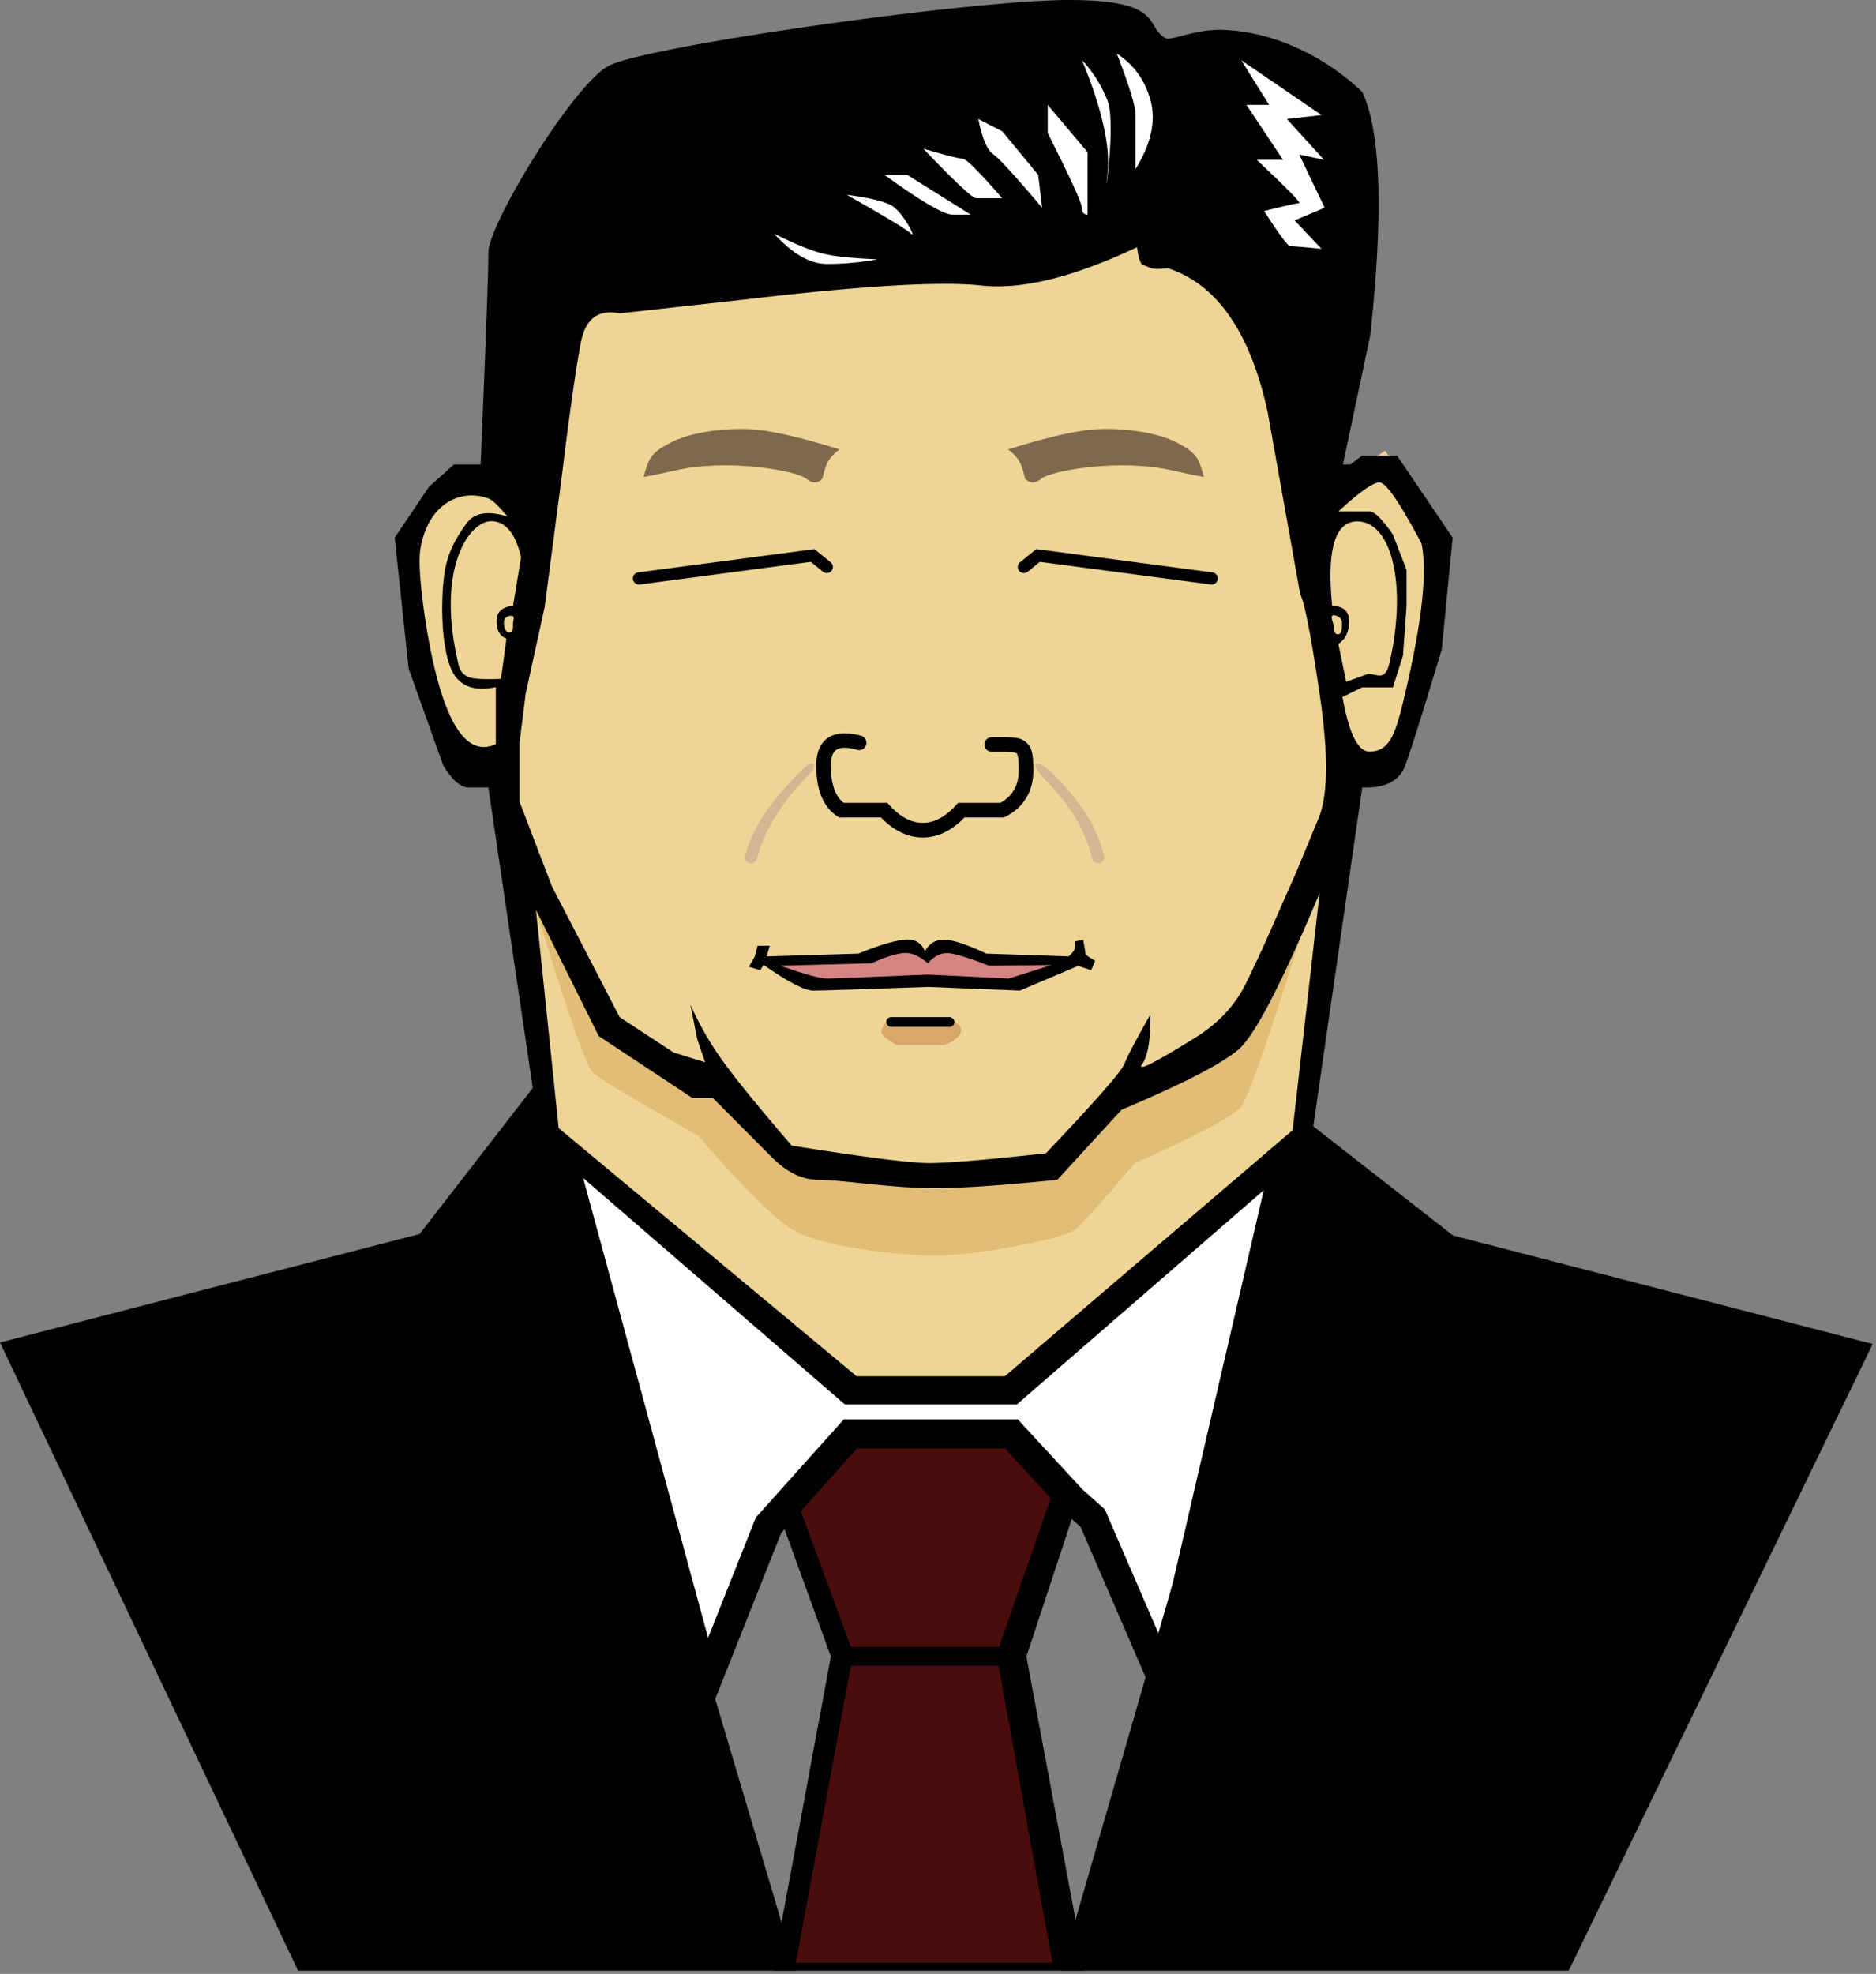 <svg width="385" height="405" xmlns="http://www.w3.org/2000/svg"><rect width="100%" height="100%" fill="#808080" stroke="none"/><g fill="none" fill-rule="evenodd"><path fill="#000" d="M157.262 303.443l13.249 36.443h40.127l12.044-36.443-12.044-15.362H170.51z"/><path fill="#4B0C0C" d="M161.89 303.443l12.735 34.436h30.41l12.668-36.412-9.114-9.864H172.56z"/><path fill="#000" d="M170.51 339.886l-11.957 64.448h64.129l-12.044-64.448z"/><path fill="#4B0C0C" d="M174.623 341.782l-11.297 60.91h52.655l-11.04-60.91z"/><path stroke="#000" stroke-width="6" fill="#FFF" d="M114.207 233l60.306 52.168h33.047l56.79-49.286-25.386 109.622-14.72-34.032-4.244-3.774-12.44-13.477h-33.047l-16.805 18.739-12.924 32.544z"/><path d="M268.113 230l30.1 23.498 86.113 22.26-62.389 128.576H217.704L268.113 230zm-158.6-7l53.813 181.334H61.171L0 275.447l86.113-22.26 23.4-30.187z" fill="#000"/><g transform="translate(81)"><path d="M30.653 228.964l-7.401-68.855-8.289-4.797-9.017-16.443L2 110.464 14.963 97.95h11.811l15.739-44.827 34.586 3.515L112 53.122c12.512 2.068 20.13 2.068 22.856 0 2.725-2.068 11.796-5.442 27.211-10.122l12.502 10.122s5.948 11.82 8.56 15.703c1.743 2.589 2.614 8.64 2.614 18.157l5.947 13.64 3.563-2.673 8.021-5.484 11.877 18-3.109 28.404-5.518 14.307-3.25 2.136h-8.021l-1.06 15.481-5.247 47.204-4.04 13.347-59.695 51.028H94.79l-64.137-53.408z" fill="#EED595"/><path d="M28.99 186.669c6.432 21.083 10.384 32.265 11.856 33.546 1.471 1.28 8.603 5.542 21.396 12.785 9.347 10.751 15.85 17.213 19.51 19.385 5.492 3.258 20.806 5.219 29.411 5.219s26.18-3.523 28.35-5.22c1.446-1.13 5.57-5.713 12.374-13.747 13.023-5.758 20.305-9.632 21.846-11.621 1.54-1.99 6.173-15.439 13.898-40.347l-13.898 25.373-18.161 8.173-9.598 6.8-11.172 11.622-26.24 5.146-25.236-5.146L76.262 233l-10.535-10-10.631-2.785-9.979-8.173-16.128-25.373z" fill="#E1BD76"/><path d="M138.395 0c20.194 0 15.28 5.716 20.069 7.955 2.09 0 6.217-2 11.55-1.822 10.241.341 20.783 5.31 28.548 12.741 3.784 8.05 4.36 24.43 1.731 49.138l-.086.8-5.607 26.493h1.53l2.433-1.838h7.13l11.431 16.846-2.243 22.937c-3.817 12.659-6.312 20.588-7.485 23.788-1.144 3.118-3.968 4.637-8.474 4.558l-.36-.01-10.931 75.655h-3.964l6.147-53.989c-7.726 18.404-13.236 29.062-16.528 31.974-3.238 2.865-11.06 6.931-23.468 12.2l-.624.263-13.199 14.37c-11.153 1.15-19.61 1.724-25.369 1.724-8.64 0-18.874-1.724-23.806-1.724-3.178 0-6.28-1.5-9.305-4.502l-.313-.316L65.3 225.288h-4.196l-19.222-12.705-12.893-25.914 4.672 44.846-4.672-3.826-9.764-66.103h-4.04c-1.581 0-3.261-1.413-5.04-4.24l-.19-.308-7.09-19.856L0 110.312l7.028-10.416 5.13-4.591h5.483c1.056-25.069 1.584-39.561 1.584-43.478 0-5.875 17.31-34.204 24.58-38.264C51.075 9.502 118.2 0 138.395 0zm13.948 50.716c-12.988 6.155-23.647 8.774-31.976 7.858-8.33-.915-24.561.051-48.696 2.9l-25.5 2.823c-4.344-.872-6.987 1.07-7.93 5.825-.942 4.755-2.204 13.526-3.784 26.313l-3.68 28.115-3.901 17.789-1.252 10.142V164.5l6.633 17.332 13.915 26.857 11.074 7.262 6.452 2.001-1.614-4.759-1.39-7.07a64.69 64.69 0 007.086 12.193c2.822 3.833 7.387 9.413 13.696 16.738 14.98 2.388 24.39 3.583 28.231 3.583 3.84 0 11.819-.666 23.935-1.999 10.113-10.638 15.478-16.746 16.096-18.322.618-1.577 2.403-4.97 5.357-10.18.035 5.169-.526 8.562-1.68 10.18-1.156 1.618 2.316-.09 10.415-5.123 4.965-2.995 8.562-6.757 10.793-11.287 2.23-4.529 4.558-9.611 6.98-15.247l3.503-7.891 4.708-11.413c1.75-4.818 1.75-13.157 0-25.016-1.75-11.86-3.08-18.675-3.987-20.447l-6.686-37.402c-3.57-16.316-10.37-26.128-20.4-29.437-3.885.327-3.211-.05-5.327-.747-.46-.453-.817-1.65-1.07-3.59zm49.763 48.27c-1.287 0-3.993 1.884-8.117 5.653l-.32.294h6.381c.983 0 2.512 1.478 4.588 4.434l.21.3 2.805 7.26v7.386l-.723 10.182-2.082 6.542h-6.321l-4.02 1.99c1.327 7.457 3.175 11.185 5.543 11.185 4.526 0 5.58-4.4 7.603-13.175 3.243-14.068 4.266-23.913 3.068-29.537-4.424-8.343-7.295-12.515-8.615-12.515zM5.266 112.657c-.577 3.43.575 11.98 1.268 16.136 3.143 18.85 7.883 26.813 14.22 23.89v-11.702c-3.957.847-6.773.048-8.445-2.399-2.508-3.67-2.921-12.924-2.306-19.164.3-3.034.794-6.795 4.848-12.155 1.574-2.08 4.338-2.508 8.292-1.282-1.798-2.161-3.084-3.388-3.858-3.68-5.587-2.109-12.423.861-14.02 10.356zm192.268-5.677c-4.577 0-6.29 5.79-5.139 17.367 2.315 0 3.473 1.052 3.473 3.155 0 2.007-.668 3.499-2.003 4.475l-.196.136 1.601 7.791c2.943-1.077 4.432-1.618 4.467-1.623 1.02-.134 2.457.772 3.341 0 .951-.83 1.314-3.337 1.32-3.365 3.308-15.67-.023-27.936-6.864-27.936zm-177.735-.04c-4.399 0-11.385 9.39-6.768 29.131.565 3.068 2.964 3.125 4.459 3.229.905.062 2.347.062 4.326 0l1.117-8.264c-1.346-.524-2.018-1.726-2.018-3.604 0-1.878 1.124-2.92 3.373-3.123l1.65-9.975c-1.16-4.93-3.206-7.395-6.139-7.395zm172.888 19.305c-.828 0-.1 1.295 0 2.185.101.89.101 1.709.93 1.709.72 0 .792-1.195.798-2.05v-.358c0-.829-.9-1.486-1.727-1.486zm-168.762.102c-.828 0-1.51.521-1.51 1.35 0 .828.27 2.08 1.099 2.08.698 0 .766-.629.77-1.322v-.393c0-.829.47-1.715-.359-1.715z" fill="#000"/><path d="M86.514 157.117c0-5.528 3.425-7.74 9.189-6.156a1.5 1.5 0 01-.795 2.893c-3.958-1.088-5.394-.16-5.394 3.263 0 3.63.836 6.071 2.432 7.454l.194.16h8.961l.446.487c2.237 2.443 4.5 3.611 6.828 3.611 2.239 0 4.41-1.079 6.552-3.332l.257-.276.446-.49h8.682l.218-.127c2.303-1.392 3.452-3.42 3.531-6.24l.005-.316-.007-.773c-.034-1.822-.194-2.506-.437-2.695-.297-.231-.983-.318-3.293-.326l-1.79.002a1.5 1.5 0 010-3h2.22c2.887.017 3.704.177 4.707.958 1.311 1.021 1.6 2.461 1.6 5.834 0 4.186-1.823 7.366-5.365 9.345l-.308.167-.327.171h-8.127l-.112.116c-2.503 2.529-5.219 3.88-8.116 3.977l-.336.005c-3.022 0-5.854-1.355-8.464-3.98l-.115-.119-8.586.001-.375-.247c-2.915-1.919-4.32-5.433-4.32-10.367z" fill="#000" fill-rule="nonzero"/><path d="M76.34 196.228l.629-2.176h-2.497l-.565 2.176-1.22 2.14 2.336.697.675-1.097c5.022 3.52 8.418 5.28 10.189 5.28 1.77 0 9.626-.252 23.567-.754l18.853.753 11.942-5.065 2.692.883.811-1.946c-1.324-.759-1.986-1.245-1.986-1.458 0-.212-.152-1.162-.456-2.85l-1.784.367c.145.706.145 1.243 0 1.61-.146.369-.548.848-1.208 1.44l-16.893-.567c-3.983-1.9-6.881-2.85-8.693-2.85-1.812 0-3.12.8-3.922 2.399-.716-1.843-2.16-2.643-4.335-2.398-2.174.244-5.282 1.194-9.323 2.85l-18.812.566z" fill="#000"/><path d="M79.07 198.144c5.048 1.749 8.242 2.623 9.582 2.623 1.34 0 8.255-.268 20.744-.806l16.64.806 8.766-2.76-12.828.137c-4.387-1.729-7.267-2.593-8.639-2.593-1.371 0-2.685.695-3.94 2.086-1.76-1.576-3.463-2.271-5.109-2.086-1.646.185-3.788.88-6.427 2.086l-18.788.507z" fill="#D58383"/><path d="M100.876 209.69c-.864 1.031-1.177 1.816-.94 2.352.238.536 1.246 1.32 3.025 2.352h9.953c1.653-.667 2.71-1.45 3.173-2.352.463-.902.06-1.686-1.211-2.353h-14z" fill="#D8A76A"/><rect fill="#000" x="100.876" y="208.689" width="14" height="2" rx="1"/><path d="M49.973 117.446l36.157-4.788 3.333 2.697A1.25 1.25 0 0188 117.378l-.11-.08-2.499-2.02-35.09 4.647a1.25 1.25 0 01-1.38-.95l-.023-.125a1.25 1.25 0 01.95-1.38l.125-.024zM167.83 117.446l-36.158-4.788-3.332 2.697a1.25 1.25 0 001.462 2.023l.11-.08 2.5-2.02 35.089 4.647a1.25 1.25 0 001.38-.95l.023-.125a1.25 1.25 0 00-.949-1.38l-.126-.024z" fill="#000" fill-rule="nonzero"/><path d="M91.27 92.21c-1.077.826-1.842 1.63-2.296 2.41-.454.781-.848 1.974-1.184 3.58-.998 1.047-2.119 1.047-3.36 0-1.864-1.571-15.958-4.208-26.961-1.654-2.355.546-4.487.984-6.394 1.311.523-1.964 1.016-3.282 1.478-3.953 1.133-1.643 2.877-2.422 3.86-2.974 3.502-1.968 10.092-3.117 16.215-2.882 4.083.157 10.297 1.545 18.643 4.163zM125.876 92.21c1.077.826 1.843 1.63 2.296 2.41.454.781.849 1.974 1.184 3.58.999 1.047 2.12 1.047 3.361 0 1.864-1.571 15.958-4.208 26.96-1.654 2.356.546 4.487.984 6.395 1.311-.523-1.964-1.016-3.282-1.479-3.953-1.132-1.643-2.877-2.422-3.86-2.974-3.502-1.968-10.091-3.117-16.215-2.882-4.082.157-10.296 1.545-18.642 4.163z" fill="#7E694C"/><path d="M131.63 156.71c.49-.485 2.686 1.278 3.172 1.768 6.532 6.586 9.207 11.106 10.805 17.105a1.25 1.25 0 01-2.415.643c-1.472-5.523-3.93-10.459-10.18-16.76-.486-.49-1.872-2.27-1.382-2.755zM85.896 156.71c-.49-.485-1.964.914-2.45 1.404-6.533 6.585-9.93 11.47-11.528 17.469a1.25 1.25 0 102.416.643c1.472-5.523 4.664-11.262 10.914-17.562.486-.49 1.138-1.467.648-1.953z" fill="#D3B692" fill-rule="nonzero"/><path d="M77.876 47.954c4.282 2.13 7.6 3.486 9.956 4.069 2.356.583 6.097.975 11.223 1.175-3.392.64-6.833.96-10.323.96-3.491 0-7.11-2.068-10.856-6.204zm95.857-35.588L190.2 23.61l-7.1.817 7.6 8.351-5.07-1.068 5.223 10.907-6.173 2.598 5.52 5.84c-3.771-.365-5.906-.548-6.403-.548-.497 0-2.29-2.404-5.38-7.214 4.34-1.075 6.744-1.612 7.213-1.612.47 0-2.438-2.968-8.722-8.903h5.385L174.8 21.522h4.648l-5.715-9.156zM92.775 39.96c4.187.54 7.138 1.211 8.854 2.011 2.573 1.2 5.552 7.181 4.356 5.982-.797-.8-5.2-3.464-13.21-7.993zm12.427-4.078l13.012 8.153h-3.764c-1.77 0-6.418-2.717-13.944-8.153h4.696zm28.817-14.36l8.176 9.703v12.81c-.778 0-1.167-.473-1.167-1.418 0-.946-2.336-6.052-7.01-15.319v-5.777zm-14.25 2.905l4.912 2.51 7.384 8.945.804 6.735c-5.459-6.45-8.812-10.115-10.06-10.994-1.249-.88-2.262-3.278-3.04-7.196zm-11.262 6.102c4.71 1.365 7.406 2.048 8.087 2.048.682 0 3.377 2.696 8.087 8.089h-5.357c-.754 0-4.36-3.38-10.817-10.137zm32.57-18.164c2.23 2.358 3.966 5.117 5.21 8.275 1.865 4.737-.951 23.11 0 14.957.634-5.435-1.103-13.18-5.21-23.232zM148.203 11c3.54 2.294 5.857 5.54 6.949 9.738 1.092 4.197.053 8.85-3.116 13.958v-11.23c0-1.696-1.278-5.851-3.833-12.466z" fill="#FFF"/></g></g></svg>